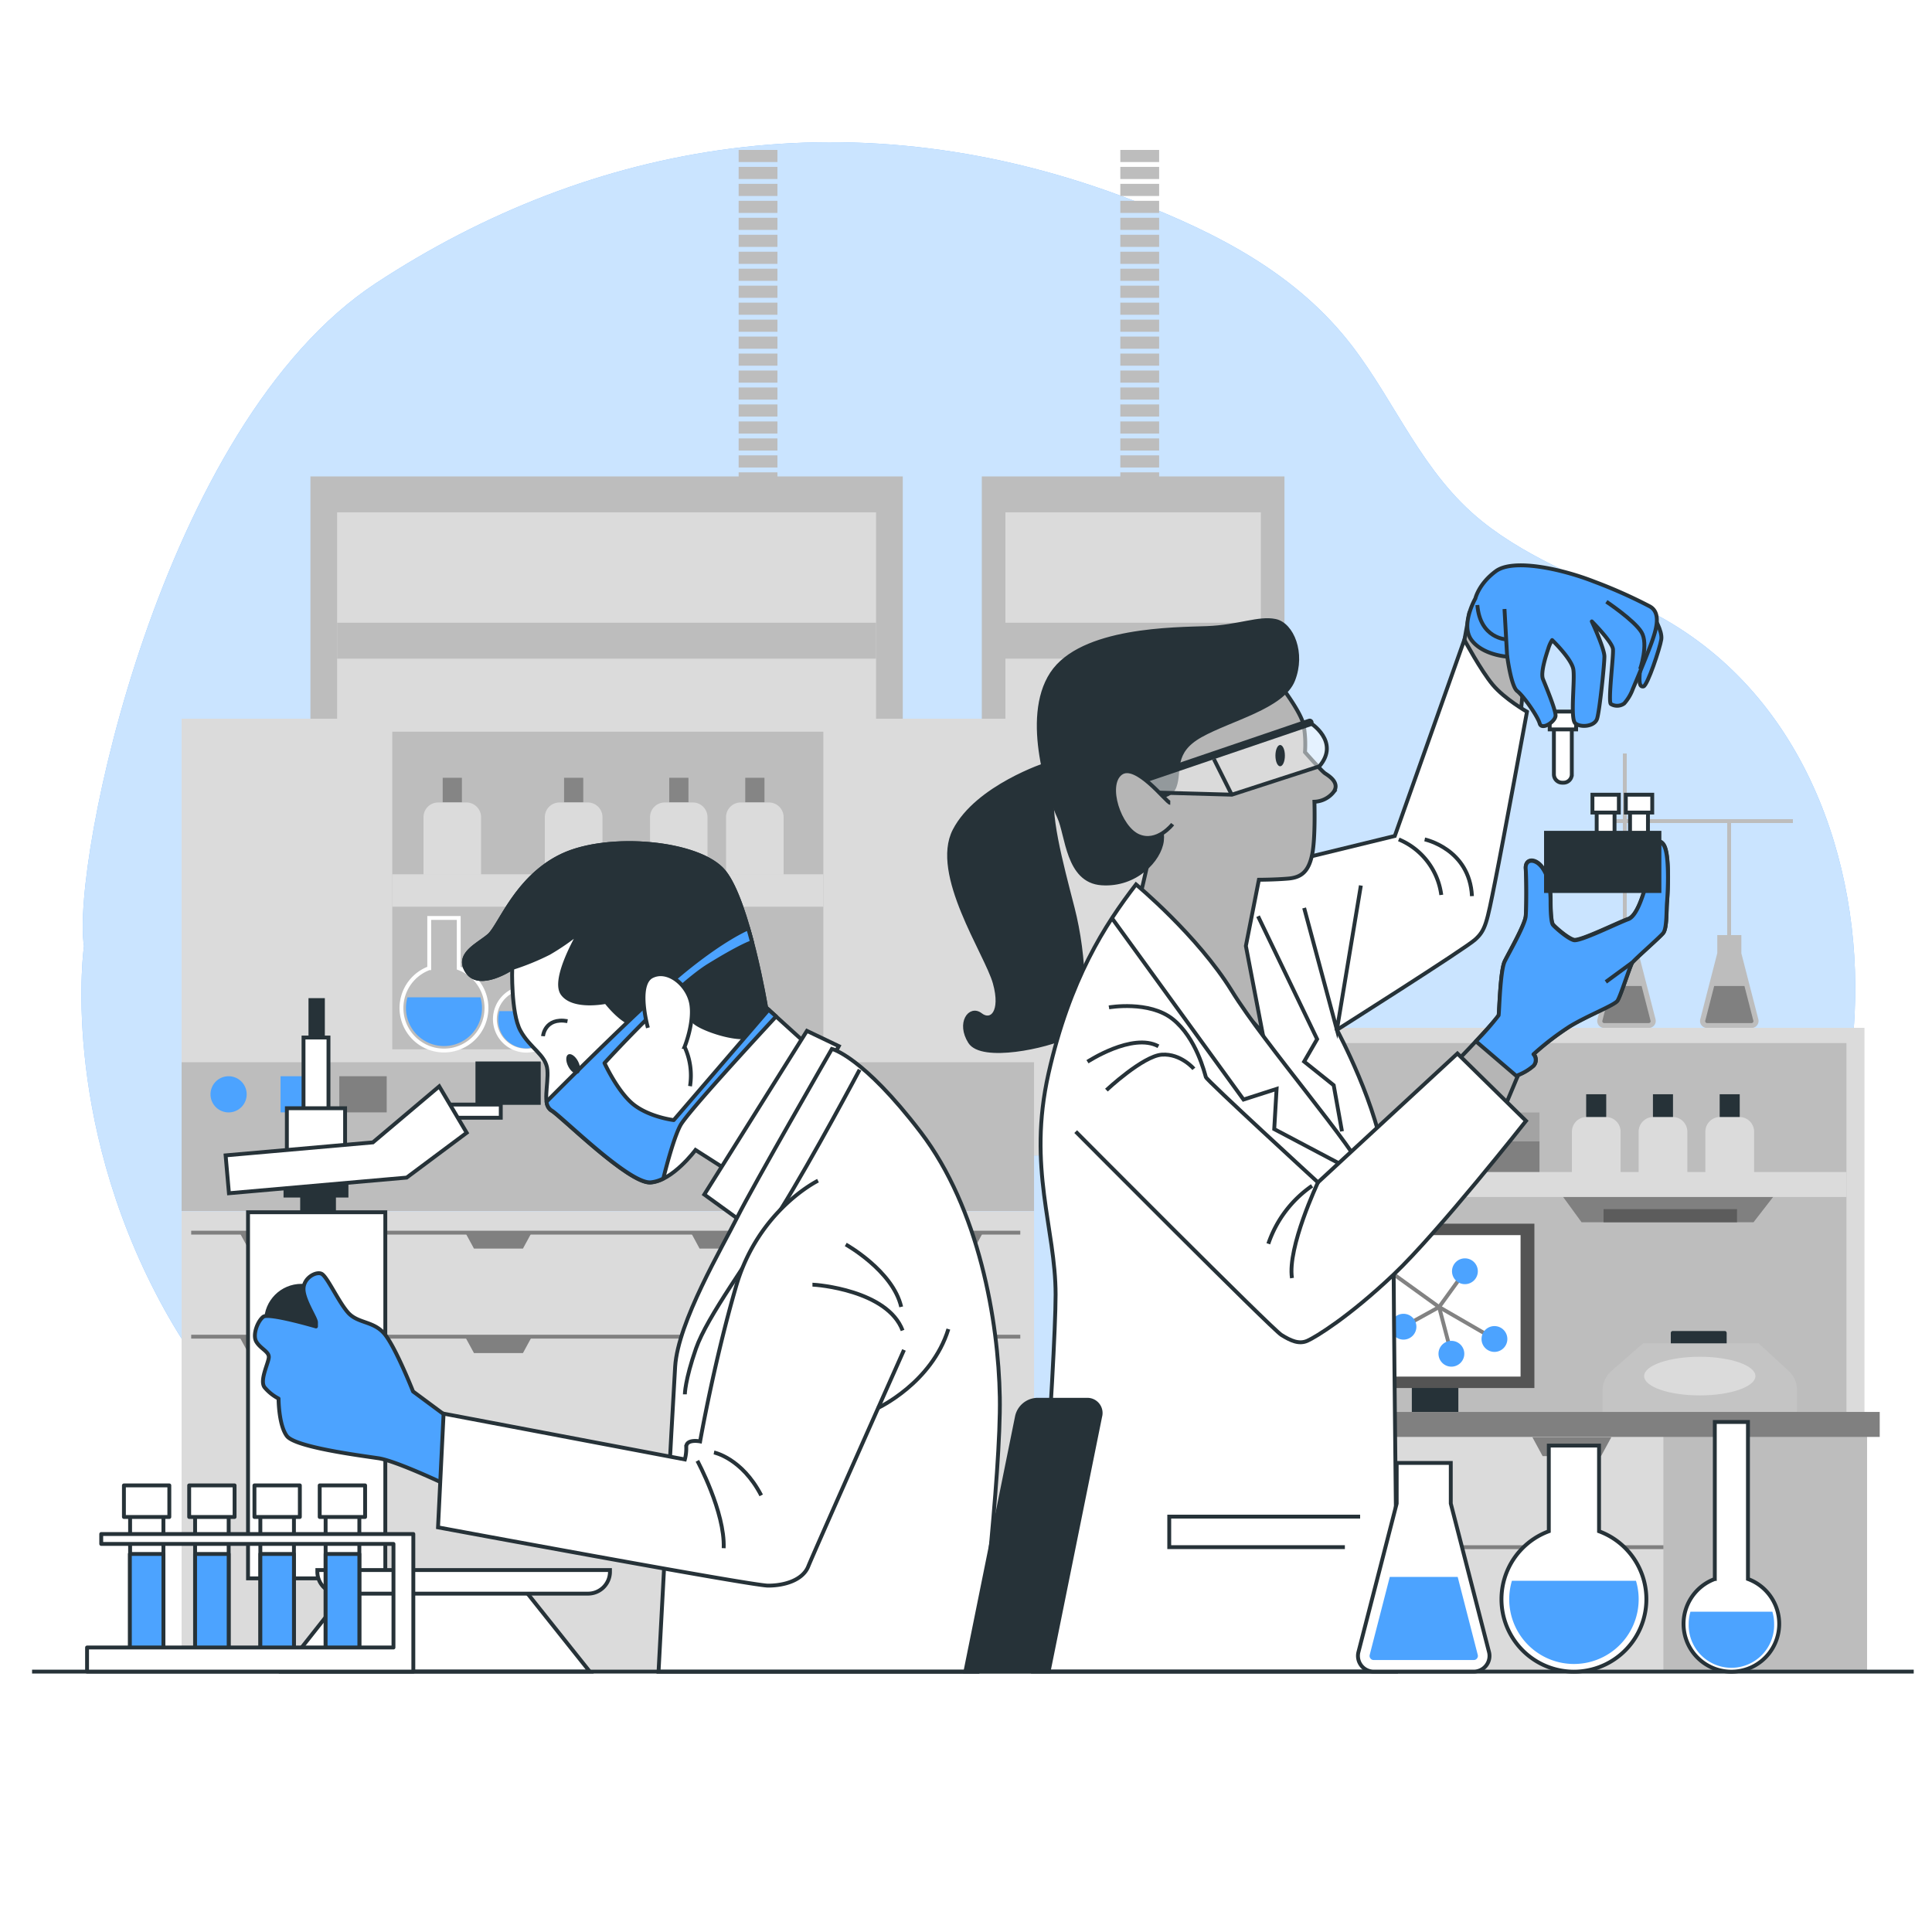 <svg class="animated" id="freepik_stories-laboratory" xmlns="http://www.w3.org/2000/svg" viewBox="0 0 500 500" version="1.1" xmlns:xlink="http://www.w3.org/1999/xlink" xmlns:svgjs="http://svgjs.com/svgjs"><style>svg#freepik_stories-laboratory:not(.animated) .animable {opacity: 0;}svg#freepik_stories-laboratory.animated #freepik--background-simple--inject-353 {animation: 1s 1 forwards cubic-bezier(.36,-0.01,.5,1.38) zoomIn;animation-delay: 0s;}svg#freepik_stories-laboratory.animated #freepik--Equipment--inject-353 {animation: 1s 1 forwards cubic-bezier(.36,-0.01,.5,1.38) zoomOut;animation-delay: 0s;}svg#freepik_stories-laboratory.animated #freepik--Device--inject-353 {animation: 1s 1 forwards cubic-bezier(.36,-0.01,.5,1.38) slideUp;animation-delay: 0s;}svg#freepik_stories-laboratory.animated #freepik--characters-2--inject-353 {animation: 1s 1 forwards cubic-bezier(.36,-0.01,.5,1.38) slideLeft;animation-delay: 0s;}svg#freepik_stories-laboratory.animated #freepik--character-1--inject-353 {animation: 1s 1 forwards cubic-bezier(.36,-0.01,.5,1.38) slideRight;animation-delay: 0s;}svg#freepik_stories-laboratory.animated #freepik--Bottles--inject-353 {animation: 1s 1 forwards cubic-bezier(.36,-0.01,.5,1.38) slideDown;animation-delay: 0s;}            @keyframes zoomIn {                0% {                    opacity: 0;                    transform: scale(0.5);                }                100% {                    opacity: 1;                    transform: scale(1);                }            }                    @keyframes zoomOut {                0% {                    opacity: 0;                    transform: scale(1.5);                }                100% {                    opacity: 1;                    transform: scale(1);                }            }                    @keyframes slideUp {                0% {                    opacity: 0;                    transform: translateY(30px);                }                100% {                    opacity: 1;                    transform: inherit;                }            }                    @keyframes slideLeft {                0% {                    opacity: 0;                    transform: translateX(-30px);                }                100% {                    opacity: 1;                    transform: translateX(0);                }            }                    @keyframes slideRight {                0% {                    opacity: 0;                    transform: translateX(30px);                }                100% {                    opacity: 1;                    transform: translateX(0);                }            }                    @keyframes slideDown {                0% {                    opacity: 0;                    transform: translateY(-30px);                }                100% {                    opacity: 1;                    transform: translateY(0);                }            }        </style><g id="freepik--background-simple--inject-353" class="animable" style="transform-origin: 250.607px 232.606px;"><path d="M21.73,244.86S15.46,288.42,41.51,337c22.7,42.33,63.78,71.85,112.61,84.35,32.22,8.25,65.43,7.86,98.12,5.83,42.06-2.63,88.81-.17,127.63-16C440.31,386.52,477.24,321.93,480,262c1.81-38.73-13.08-83.21-52.69-103.63-14.67-7.55-31-13.17-43.8-23.5-15.39-12.38-22.1-30.36-33.59-45.35-14.2-18.53-34.53-29.08-56.6-37.62-71.72-27.74-140.16-15.29-196,21.36S18.39,223.51,21.73,244.86Z" style="fill: rgb(76, 163, 255); transform-origin: 250.607px 232.606px;" id="elo7c6vjhsd" class="animable"></path><g id="elbx445ogjw2j"><path d="M21.73,244.86S15.46,288.42,41.51,337c22.7,42.33,63.78,71.85,112.61,84.35,32.22,8.25,65.43,7.86,98.12,5.83,42.06-2.63,88.81-.17,127.63-16C440.31,386.52,477.24,321.93,480,262c1.81-38.73-13.08-83.21-52.69-103.63-14.67-7.55-31-13.17-43.8-23.5-15.39-12.38-22.1-30.36-33.59-45.35-14.2-18.53-34.53-29.08-56.6-37.62-71.72-27.74-140.16-15.29-196,21.36S18.39,223.51,21.73,244.86Z" style="fill: rgb(255, 255, 255); opacity: 0.7; transform-origin: 250.607px 232.606px;" class="animable"></path></g></g><g id="freepik--Equipment--inject-353" class="animable" style="transform-origin: 266.735px 235.705px;"><rect x="80.34" y="123.3" width="153.3" height="175.73" style="fill: rgb(189, 189, 189); transform-origin: 156.99px 211.165px;" id="elot779tdzjh" class="animable"></rect><rect x="87.25" y="132.59" width="139.47" height="166.43" style="fill: rgb(219, 219, 219); transform-origin: 156.985px 215.805px;" id="elgoj24i5pl6s" class="animable"></rect><rect x="87.25" y="161.16" width="139.47" height="9.3" style="fill: rgb(189, 189, 189); transform-origin: 156.985px 165.81px;" id="el0nvena7fl8sd" class="animable"></rect><rect x="191.16" y="38.8" width="10.04" height="3.14" style="fill: rgb(189, 189, 189); transform-origin: 196.18px 40.37px;" id="el11hthytcva7l" class="animable"></rect><rect x="191.16" y="43.19" width="10.04" height="3.14" style="fill: rgb(189, 189, 189); transform-origin: 196.18px 44.76px;" id="elvi0s0cgiir" class="animable"></rect><rect x="191.16" y="47.58" width="10.04" height="3.14" style="fill: rgb(189, 189, 189); transform-origin: 196.18px 49.15px;" id="elypw0m1rz6xn" class="animable"></rect><rect x="191.16" y="51.97" width="10.04" height="3.14" style="fill: rgb(189, 189, 189); transform-origin: 196.18px 53.54px;" id="elbyrjbbfm4nr" class="animable"></rect><rect x="191.16" y="56.36" width="10.04" height="3.14" style="fill: rgb(189, 189, 189); transform-origin: 196.18px 57.93px;" id="el9065mlzk4kk" class="animable"></rect><rect x="191.16" y="60.76" width="10.04" height="3.14" style="fill: rgb(189, 189, 189); transform-origin: 196.18px 62.33px;" id="el2gs5dmqg70c" class="animable"></rect><rect x="191.16" y="65.15" width="10.04" height="3.14" style="fill: rgb(189, 189, 189); transform-origin: 196.18px 66.72px;" id="elhvl6sdek23" class="animable"></rect><rect x="191.16" y="69.54" width="10.04" height="3.14" style="fill: rgb(189, 189, 189); transform-origin: 196.18px 71.11px;" id="eliqdzr9bn31" class="animable"></rect><rect x="191.16" y="73.93" width="10.04" height="3.14" style="fill: rgb(189, 189, 189); transform-origin: 196.18px 75.5px;" id="eltfjv0duxz9h" class="animable"></rect><rect x="191.16" y="78.32" width="10.04" height="3.14" style="fill: rgb(189, 189, 189); transform-origin: 196.18px 79.89px;" id="el09fy9q4hapkc" class="animable"></rect><rect x="191.16" y="82.72" width="10.04" height="3.14" style="fill: rgb(189, 189, 189); transform-origin: 196.18px 84.29px;" id="elxzovxhjt1ch" class="animable"></rect><rect x="191.16" y="87.11" width="10.04" height="3.14" style="fill: rgb(189, 189, 189); transform-origin: 196.18px 88.68px;" id="ele3e6zl3uwr" class="animable"></rect><rect x="191.16" y="91.5" width="10.04" height="3.14" style="fill: rgb(189, 189, 189); transform-origin: 196.18px 93.07px;" id="elmemmhacbmy" class="animable"></rect><rect x="191.16" y="95.89" width="10.04" height="3.14" style="fill: rgb(189, 189, 189); transform-origin: 196.18px 97.46px;" id="el4s95yj8txbm" class="animable"></rect><rect x="191.16" y="100.28" width="10.04" height="3.14" style="fill: rgb(189, 189, 189); transform-origin: 196.18px 101.85px;" id="elg98q86a9p7a" class="animable"></rect><rect x="191.16" y="104.67" width="10.04" height="3.14" style="fill: rgb(189, 189, 189); transform-origin: 196.18px 106.24px;" id="elxeqk0tgem4" class="animable"></rect><rect x="191.16" y="109.07" width="10.04" height="3.14" style="fill: rgb(189, 189, 189); transform-origin: 196.18px 110.64px;" id="el1lsf6ta4da2" class="animable"></rect><rect x="191.16" y="113.46" width="10.04" height="3.14" style="fill: rgb(189, 189, 189); transform-origin: 196.18px 115.03px;" id="elwbquokyu2pn" class="animable"></rect><rect x="191.16" y="117.85" width="10.04" height="3.14" style="fill: rgb(189, 189, 189); transform-origin: 196.18px 119.42px;" id="el8akezn2b5sf" class="animable"></rect><rect x="191.16" y="122.24" width="10.04" height="3.14" style="fill: rgb(189, 189, 189); transform-origin: 196.18px 123.81px;" id="eloaeq1e8uid8" class="animable"></rect><rect x="254.09" y="123.3" width="78.33" height="175.73" style="fill: rgb(189, 189, 189); transform-origin: 293.255px 211.165px;" id="el4p08lp5ilgs" class="animable"></rect><rect x="260.2" y="132.59" width="66.11" height="166.43" style="fill: rgb(219, 219, 219); transform-origin: 293.255px 215.805px;" id="elwyorz10sun" class="animable"></rect><rect x="260.2" y="161.16" width="66.11" height="9.3" style="fill: rgb(189, 189, 189); transform-origin: 293.255px 165.81px;" id="elra41sg77lbo" class="animable"></rect><rect x="289.94" y="38.8" width="10.04" height="3.14" style="fill: rgb(189, 189, 189); transform-origin: 294.96px 40.37px;" id="elwpam8k9p74" class="animable"></rect><rect x="289.94" y="43.19" width="10.04" height="3.14" style="fill: rgb(189, 189, 189); transform-origin: 294.96px 44.76px;" id="els501wq86onc" class="animable"></rect><rect x="289.94" y="47.58" width="10.04" height="3.14" style="fill: rgb(189, 189, 189); transform-origin: 294.96px 49.15px;" id="eljn9xkucpihl" class="animable"></rect><rect x="289.94" y="51.97" width="10.04" height="3.14" style="fill: rgb(189, 189, 189); transform-origin: 294.96px 53.54px;" id="elgiczu4xio74" class="animable"></rect><rect x="289.94" y="56.36" width="10.04" height="3.14" style="fill: rgb(189, 189, 189); transform-origin: 294.96px 57.93px;" id="elgbj0bc2viv8" class="animable"></rect><rect x="289.94" y="60.76" width="10.04" height="3.14" style="fill: rgb(189, 189, 189); transform-origin: 294.96px 62.33px;" id="el24nhgf3y60d" class="animable"></rect><rect x="289.94" y="65.15" width="10.04" height="3.14" style="fill: rgb(189, 189, 189); transform-origin: 294.96px 66.72px;" id="elvvm1tfva07" class="animable"></rect><rect x="289.94" y="69.54" width="10.04" height="3.14" style="fill: rgb(189, 189, 189); transform-origin: 294.96px 71.11px;" id="el4iyjrhgh5kh" class="animable"></rect><rect x="289.94" y="73.93" width="10.04" height="3.14" style="fill: rgb(189, 189, 189); transform-origin: 294.96px 75.5px;" id="elqdasb9c70u" class="animable"></rect><rect x="289.94" y="78.32" width="10.04" height="3.14" style="fill: rgb(189, 189, 189); transform-origin: 294.96px 79.89px;" id="elnuvrahvr0d" class="animable"></rect><rect x="289.94" y="82.72" width="10.04" height="3.14" style="fill: rgb(189, 189, 189); transform-origin: 294.96px 84.29px;" id="ele09fkzirf4m" class="animable"></rect><rect x="289.94" y="87.11" width="10.04" height="3.14" style="fill: rgb(189, 189, 189); transform-origin: 294.96px 88.68px;" id="ele9kdtxcrxyu" class="animable"></rect><rect x="289.94" y="91.5" width="10.04" height="3.14" style="fill: rgb(189, 189, 189); transform-origin: 294.96px 93.07px;" id="elxc81zh81bna" class="animable"></rect><rect x="289.94" y="95.89" width="10.04" height="3.14" style="fill: rgb(189, 189, 189); transform-origin: 294.96px 97.46px;" id="eljephitz9bb8" class="animable"></rect><rect x="289.94" y="100.28" width="10.04" height="3.14" style="fill: rgb(189, 189, 189); transform-origin: 294.96px 101.85px;" id="eli9fhrjdsfcr" class="animable"></rect><rect x="289.94" y="104.67" width="10.04" height="3.14" style="fill: rgb(189, 189, 189); transform-origin: 294.96px 106.24px;" id="elrxagf6vypkb" class="animable"></rect><rect x="289.94" y="109.07" width="10.04" height="3.14" style="fill: rgb(189, 189, 189); transform-origin: 294.96px 110.64px;" id="ela48aemjfclw" class="animable"></rect><rect x="289.94" y="113.46" width="10.04" height="3.14" style="fill: rgb(189, 189, 189); transform-origin: 294.96px 115.03px;" id="elngpeczz60ao" class="animable"></rect><rect x="289.94" y="117.85" width="10.04" height="3.14" style="fill: rgb(189, 189, 189); transform-origin: 294.96px 119.42px;" id="elhivg37a9zyi" class="animable"></rect><rect x="289.94" y="122.24" width="10.04" height="3.14" style="fill: rgb(189, 189, 189); transform-origin: 294.96px 123.81px;" id="elic5x1sncnxi" class="animable"></rect><rect x="47" y="274.8" width="220.61" height="38.64" style="fill: rgb(189, 189, 189); transform-origin: 157.305px 294.12px;" id="eluo4wry5cith" class="animable"></rect><path d="M63.84,283.21a4.68,4.68,0,1,1-4.67-4.68A4.67,4.67,0,0,1,63.84,283.21Z" style="fill: rgb(76, 163, 255); transform-origin: 59.16px 283.21px;" id="eluoklhi748v" class="animable"></path><rect x="72.61" y="278.53" width="12.27" height="9.35" style="fill: rgb(76, 163, 255); transform-origin: 78.745px 283.205px;" id="elamej120rk8a" class="animable"></rect><rect x="87.81" y="278.53" width="12.27" height="9.35" style="fill: gray; transform-origin: 93.945px 283.205px;" id="elyztglepg70o" class="animable"></rect><rect x="47" y="186" width="220.61" height="88.91" style="fill: rgb(219, 219, 219); transform-origin: 157.305px 230.455px;" id="elt50uhg41v" class="animable"></rect><rect x="47" y="313.5" width="220.61" height="119.11" style="fill: rgb(219, 219, 219); transform-origin: 157.305px 373.055px;" id="elt6r33wu2r9h" class="animable"></rect><rect x="101.52" y="189.36" width="111.56" height="82.2" style="fill: rgb(189, 189, 189); transform-origin: 157.3px 230.46px;" id="elmlxev7ypdqr" class="animable"></rect><path d="M105.46,258.1a9.84,9.84,0,1,0,18.88,0Z" style="fill: rgb(76, 163, 255); transform-origin: 114.9px 264.409px;" id="elbv3qk0i8qgi" class="animable"></path><path d="M118.72,250.56v-13h-7.64v13a11,11,0,1,0,7.64,0Z" style="fill: none; stroke: rgb(255, 255, 255); stroke-miterlimit: 10; transform-origin: 114.9px 254.718px;" id="eluxuul63prl" class="animable"></path><path d="M150,258.1a9.84,9.84,0,1,0,18.88,0Z" style="fill: rgb(76, 163, 255); transform-origin: 159.44px 264.409px;" id="elmt7b0beoftg" class="animable"></path><path d="M163.29,250.56v-13h-7.64v13a11,11,0,1,0,7.64,0Z" style="fill: none; stroke: rgb(255, 255, 255); stroke-miterlimit: 10; transform-origin: 159.47px 254.718px;" id="elz6sqtgpgh9b" class="animable"></path><path d="M129.25,261.68a7,7,0,0,0-.31,2.06,7.3,7.3,0,1,0,14.59,0,7.38,7.38,0,0,0-.3-2.06Z" style="fill: rgb(76, 163, 255); transform-origin: 136.235px 266.495px;" id="el5ievq4po1rw" class="animable"></path><path d="M139.07,256.1v-9.66h-5.66v9.66a8.16,8.16,0,1,0,5.66,0Z" style="fill: none; stroke: rgb(255, 255, 255); stroke-miterlimit: 10; transform-origin: 136.24px 259.177px;" id="elfhe5wbfmk7" class="animable"></path><rect x="114.57" y="201.29" width="4.97" height="6.37" style="fill: rgb(133, 133, 133); transform-origin: 117.055px 204.475px;" id="elpvtkghso4qo" class="animable"></rect><path d="M113.4,207.68h7.3a3.8,3.8,0,0,1,3.8,3.8v14.89a0,0,0,0,1,0,0H109.6a0,0,0,0,1,0,0V211.48A3.8,3.8,0,0,1,113.4,207.68Z" style="fill: rgb(219, 219, 219); transform-origin: 117.05px 217.025px;" id="elekzhiwxtppk" class="animable"></path><rect x="145.98" y="201.29" width="4.97" height="6.37" style="fill: rgb(133, 133, 133); transform-origin: 148.465px 204.475px;" id="elmhpatdaohan" class="animable"></rect><path d="M144.82,207.68h7.3a3.8,3.8,0,0,1,3.8,3.8v14.89a0,0,0,0,1,0,0H141a0,0,0,0,1,0,0V211.48A3.8,3.8,0,0,1,144.82,207.68Z" style="fill: rgb(219, 219, 219); transform-origin: 148.46px 217.025px;" id="elqfcrvicggxn" class="animable"></path><rect x="173.2" y="201.29" width="4.97" height="6.37" style="fill: rgb(133, 133, 133); transform-origin: 175.685px 204.475px;" id="elrp1ol53s0vl" class="animable"></rect><path d="M172,207.68h7.3a3.8,3.8,0,0,1,3.8,3.8v14.89a0,0,0,0,1,0,0H168.23a0,0,0,0,1,0,0V211.48A3.8,3.8,0,0,1,172,207.68Z" style="fill: rgb(219, 219, 219); transform-origin: 175.665px 217.025px;" id="elmrf455qh8vl" class="animable"></path><rect x="192.87" y="201.29" width="4.97" height="6.37" style="fill: rgb(133, 133, 133); transform-origin: 195.355px 204.475px;" id="el9tg9ocplvrd" class="animable"></rect><path d="M191.7,207.68H199a3.8,3.8,0,0,1,3.8,3.8v14.89a0,0,0,0,1,0,0H187.9a0,0,0,0,1,0,0V211.48A3.8,3.8,0,0,1,191.7,207.68Z" style="fill: rgb(219, 219, 219); transform-origin: 195.35px 217.025px;" id="elmkpita17mp" class="animable"></path><rect x="101.52" y="226.26" width="111.56" height="8.39" style="fill: rgb(219, 219, 219); transform-origin: 157.3px 230.455px;" id="elhk0ijwzunzs" class="animable"></rect><polygon points="62.02 319.01 64.26 323.13 76.94 323.13 79.18 319.01 62.02 319.01" style="fill: gray; transform-origin: 70.6px 321.07px;" id="elg9h5qty6uqt" class="animable"></polygon><polygon points="120.42 319.01 122.66 323.13 135.34 323.13 137.58 319.01 120.42 319.01" style="fill: gray; transform-origin: 129px 321.07px;" id="el2uttq8a6n6d" class="animable"></polygon><polygon points="178.82 319.01 181.05 323.13 193.74 323.13 195.98 319.01 178.82 319.01" style="fill: gray; transform-origin: 187.4px 321.07px;" id="ell2edk9psaw" class="animable"></polygon><polygon points="237.22 319.01 239.45 323.13 252.14 323.13 254.38 319.01 237.22 319.01" style="fill: gray; transform-origin: 245.8px 321.07px;" id="el8ug7my4111b" class="animable"></polygon><polygon points="62.02 346.05 64.26 350.17 76.94 350.17 79.18 346.05 62.02 346.05" style="fill: gray; transform-origin: 70.6px 348.11px;" id="elcwngs6qih" class="animable"></polygon><polygon points="120.42 346.05 122.66 350.17 135.34 350.17 137.58 346.05 120.42 346.05" style="fill: gray; transform-origin: 129px 348.11px;" id="elk2jnjss29z" class="animable"></polygon><polygon points="178.82 346.05 181.05 350.17 193.74 350.17 195.98 346.05 178.82 346.05" style="fill: gray; transform-origin: 187.4px 348.11px;" id="elq3xb77xa0n" class="animable"></polygon><polygon points="237.22 346.05 239.45 350.17 252.14 350.17 254.38 346.05 237.22 346.05" style="fill: gray; transform-origin: 245.8px 348.11px;" id="elc2q8qds0idb" class="animable"></polygon><line x1="49.48" y1="319.01" x2="264.05" y2="319.01" style="fill: none; stroke: gray; stroke-miterlimit: 10; transform-origin: 156.765px 319.01px;" id="elsq8n7bji5ms" class="animable"></line><line x1="49.48" y1="345.93" x2="264.05" y2="345.93" style="fill: none; stroke: gray; stroke-miterlimit: 10; transform-origin: 156.765px 345.93px;" id="ell6jhu9am5w" class="animable"></line><path d="M428.46,263.81l-4.41-17.1V242h-6.23v4.67l-4.4,17.1a1.8,1.8,0,0,0,1.75,2.26H426.7A1.81,1.81,0,0,0,428.46,263.81Z" style="fill: rgb(189, 189, 189); transform-origin: 420.934px 254.015px;" id="el35o3m3e8vus" class="animable"></path><path d="M424.85,255.17H417l-2.31,9a.44.44,0,0,0,.09.41.45.45,0,0,0,.37.19H426.7a.49.49,0,0,0,.38-.19.47.47,0,0,0,.08-.41Z" style="fill: gray; transform-origin: 420.925px 259.97px;" id="elh0alegr85za" class="animable"></path><path d="M455.06,263.81l-4.4-17.1V242h-6.23v4.67l-4.4,17.1a1.8,1.8,0,0,0,1.75,2.26h11.53A1.8,1.8,0,0,0,455.06,263.81Z" style="fill: rgb(189, 189, 189); transform-origin: 447.54px 254.015px;" id="el91sg1x4wnvo" class="animable"></path><path d="M451.46,255.17h-7.83l-2.31,9a.44.44,0,0,0,.09.41.45.45,0,0,0,.37.19h11.53a.49.49,0,0,0,.38-.19.47.47,0,0,0,.08-.41Z" style="fill: gray; transform-origin: 447.545px 259.97px;" id="el4t7p0fvh8un" class="animable"></path><line x1="420.5" y1="246" x2="420.5" y2="195" style="fill: none; stroke: rgb(189, 189, 189); stroke-miterlimit: 10; transform-origin: 420.5px 220.5px;" id="el5wxhi3ep886" class="animable"></line><rect x="313.71" y="266" width="168.81" height="99.42" style="fill: rgb(219, 219, 219); transform-origin: 398.115px 315.71px;" id="elv18uvjp8npo" class="animable"></rect><rect x="318.38" y="269.95" width="159.48" height="95.47" style="fill: rgb(189, 189, 189); transform-origin: 398.12px 317.685px;" id="el16bso588ltj" class="animable"></rect><polygon points="403.56 308.43 409.31 316.32 453.81 316.32 459.92 308.43 403.56 308.43" style="fill: gray; transform-origin: 431.74px 312.375px;" id="el7dsda9o5y" class="animable"></polygon><rect x="415" y="312.93" width="34.54" height="3.39" style="fill: rgb(92, 92, 92); transform-origin: 432.27px 314.625px;" id="eljr8ernsyvie" class="animable"></rect><rect x="370.07" y="295.31" width="28.35" height="8.59" style="fill: gray; transform-origin: 384.245px 299.605px;" id="ele5rfqtbcwku" class="animable"></rect><rect x="411" y="283.69" width="4.19" height="10.26" style="fill: rgb(38, 50, 56); stroke: rgb(38, 50, 56); stroke-miterlimit: 10; transform-origin: 413.095px 288.82px;" id="elppx2e72ffpo" class="animable"></rect><path d="M410.61,289.08h5a3.8,3.8,0,0,1,3.8,3.8v12a0,0,0,0,1,0,0H406.81a0,0,0,0,1,0,0v-12A3.8,3.8,0,0,1,410.61,289.08Z" style="fill: rgb(219, 219, 219); transform-origin: 413.11px 296.98px;" id="elj5nby5qkl" class="animable"></path><rect x="428.28" y="283.69" width="4.19" height="10.26" style="fill: rgb(38, 50, 56); stroke: rgb(38, 50, 56); stroke-miterlimit: 10; transform-origin: 430.375px 288.82px;" id="elwoyzs4dkeb" class="animable"></rect><path d="M427.88,289.08h5a3.8,3.8,0,0,1,3.8,3.8v12a0,0,0,0,1,0,0H424.08a0,0,0,0,1,0,0v-12A3.8,3.8,0,0,1,427.88,289.08Z" style="fill: rgb(219, 219, 219); transform-origin: 430.38px 296.98px;" id="el0kxvosi80xh" class="animable"></path><rect x="445.55" y="283.69" width="4.19" height="10.26" style="fill: rgb(38, 50, 56); stroke: rgb(38, 50, 56); stroke-miterlimit: 10; transform-origin: 447.645px 288.82px;" id="el023vnyigr9xx" class="animable"></rect><path d="M445.16,289.08h5a3.8,3.8,0,0,1,3.8,3.8v12a0,0,0,0,1,0,0H441.35a0,0,0,0,1,0,0v-12A3.8,3.8,0,0,1,445.16,289.08Z" style="fill: rgb(219, 219, 219); transform-origin: 447.655px 296.98px;" id="elzwaszkdqp4" class="animable"></path><rect x="370.07" y="287.92" width="28.35" height="7.39" style="fill: rgb(163, 163, 163); transform-origin: 384.245px 291.615px;" id="elqwpdu11se3e" class="animable"></rect><rect x="318.38" y="303.32" width="159.48" height="6.46" style="fill: rgb(219, 219, 219); transform-origin: 398.12px 306.55px;" id="elvhf4vlnr16" class="animable"></rect><rect x="365.88" y="333.11" width="11.04" height="33.65" style="fill: rgb(38, 50, 56); stroke: rgb(38, 50, 56); stroke-linecap: round; stroke-linejoin: round; transform-origin: 371.4px 349.935px;" id="eljy6xdyi7" class="animable"></rect><rect x="345.69" y="316.69" width="51.41" height="42.53" style="fill: rgb(84, 84, 84); transform-origin: 371.395px 337.955px;" id="el0up7xwehef4l" class="animable"></rect><rect x="349.27" y="319.65" width="44.25" height="36.61" style="fill: rgb(255, 255, 255); transform-origin: 371.395px 337.955px;" id="elmw2asfdb04l" class="animable"></rect><polyline points="358.76 328.4 372.44 338.26 363.22 343.35" style="fill: none; stroke: rgb(130, 130, 130); stroke-miterlimit: 10; transform-origin: 365.6px 335.875px;" id="elwu4rf02k8" class="animable"></polyline><polyline points="379.12 329.04 372.44 338.26 375.62 350.35" style="fill: none; stroke: rgb(130, 130, 130); stroke-miterlimit: 10; transform-origin: 375.78px 339.695px;" id="eljsf9xdjh24b" class="animable"></polyline><line x1="372.44" y1="338.26" x2="386.76" y2="346.54" style="fill: none; stroke: rgb(130, 130, 130); stroke-miterlimit: 10; transform-origin: 379.6px 342.4px;" id="elckbntl76vc4" class="animable"></line><path d="M360,327.6a3.34,3.34,0,1,1-3.34-3.34A3.34,3.34,0,0,1,360,327.6Z" style="fill: rgb(76, 163, 255); transform-origin: 356.66px 327.6px;" id="eluqlz6c519h" class="animable"></path><path d="M366.56,343.35a3.34,3.34,0,1,1-3.34-3.34A3.34,3.34,0,0,1,366.56,343.35Z" style="fill: rgb(76, 163, 255); transform-origin: 363.22px 343.35px;" id="eld29pdpghcn6" class="animable"></path><path d="M382.46,329a3.34,3.34,0,1,1-3.34-3.34A3.34,3.34,0,0,1,382.46,329Z" style="fill: rgb(76, 163, 255); transform-origin: 379.12px 329px;" id="el60kaw4tzdmy" class="animable"></path><path d="M390.1,346.54a3.34,3.34,0,1,1-3.34-3.35A3.34,3.34,0,0,1,390.1,346.54Z" style="fill: rgb(76, 163, 255); transform-origin: 386.76px 346.53px;" id="el3qttd7mx87m" class="animable"></path><circle cx="375.62" cy="350.35" r="3.34" style="fill: rgb(76, 163, 255); transform-origin: 375.62px 350.35px;" id="eljgzbl7wwu0f" class="animable"></circle><rect x="432.9" y="344.96" width="13.46" height="2.96" style="fill: rgb(38, 50, 56); stroke: rgb(38, 50, 56); stroke-linecap: round; stroke-linejoin: round; transform-origin: 439.63px 346.44px;" id="elclxnhiv8olo" class="animable"></rect><path d="M414.74,366.49v-6.63a6.75,6.75,0,0,1,2.3-5.07l8.19-7.14h29.88l7.79,7.15a6.75,6.75,0,0,1,2.17,4.95v7.82Z" style="fill: rgb(196, 196, 196); transform-origin: 439.905px 357.61px;" id="elpdwurtji2eg" class="animable"></path><path d="M454.3,356.13c0,2.75-6.44,5-14.4,5s-14.4-2.23-14.4-5,6.45-5,14.4-5S454.3,353.38,454.3,356.13Z" style="fill: rgb(219, 219, 219); transform-origin: 439.9px 356.13px;" id="eleutk2ed73be" class="animable"></path><rect x="313.71" y="365.41" width="169.48" height="67.19" style="fill: rgb(219, 219, 219); transform-origin: 398.45px 399.005px;" id="el1wdsbj4tnqb" class="animable"></rect><line x1="313.66" y1="400.41" x2="482.43" y2="400.41" style="fill: none; stroke: gray; stroke-miterlimit: 10; transform-origin: 398.045px 400.41px;" id="elphg683kvh6" class="animable"></line><rect x="430.48" y="365.41" width="52.71" height="67.19" style="fill: rgb(189, 189, 189); transform-origin: 456.835px 399.005px;" id="eljli0hnnjjs" class="animable"></rect><rect x="310.43" y="365.41" width="176.04" height="6.46" style="fill: gray; transform-origin: 398.45px 368.64px;" id="elv60fus6nakf" class="animable"></rect><polygon points="396.57 371.93 399.23 376.84 414.35 376.84 417.02 371.93 396.57 371.93" style="fill: gray; transform-origin: 406.795px 374.385px;" id="el8g33dhgaoj" class="animable"></polygon><polygon points="396.57 400.2 399.23 405.11 414.35 405.11 417.02 400.2 396.57 400.2" style="fill: gray; transform-origin: 406.795px 402.655px;" id="elwm225ofaq1" class="animable"></polygon><polygon points="339.77 371.93 342.43 376.84 357.56 376.84 360.23 371.93 339.77 371.93" style="fill: gray; transform-origin: 350px 374.385px;" id="elxe5nvbn8w2r" class="animable"></polygon><polygon points="339.77 400.2 342.43 405.11 357.56 405.11 360.23 400.2 339.77 400.2" style="fill: gray; transform-origin: 350px 402.655px;" id="elbt99hg2hkwk" class="animable"></polygon><line x1="417.15" y1="212.5" x2="464" y2="212.5" style="fill: none; stroke: rgb(189, 189, 189); stroke-miterlimit: 10; transform-origin: 440.575px 212.5px;" id="elsos3xq3z2v" class="animable"></line><line x1="413" y1="212.5" x2="417.15" y2="212.5" style="fill: none; stroke: rgb(189, 189, 189); stroke-miterlimit: 10; stroke-width: 3px; transform-origin: 415.075px 212.5px;" id="elcj6huqyqjbk" class="animable"></line><line x1="447.5" y1="213" x2="447.5" y2="244.5" style="fill: none; stroke: rgb(189, 189, 189); stroke-miterlimit: 10; transform-origin: 447.5px 228.75px;" id="el2hl1uoiacl5" class="animable"></line></g><g id="freepik--Device--inject-353" class="animable" style="transform-origin: 108.125px 345.715px;"><rect x="78.19" y="307.27" width="8.25" height="9.33" style="fill: rgb(38, 50, 56); stroke: rgb(38, 50, 56); stroke-miterlimit: 10; transform-origin: 82.315px 311.935px;" id="elaiws2dtrigl" class="animable"></rect><rect x="73.88" y="303.68" width="15.79" height="5.74" style="fill: rgb(38, 50, 56); stroke: rgb(38, 50, 56); stroke-miterlimit: 10; transform-origin: 81.775px 306.55px;" id="el7bo2p665yo6" class="animable"></rect><rect x="64.19" y="313.73" width="35.53" height="94.75" style="fill: rgb(255, 255, 255); stroke: rgb(38, 50, 56); stroke-miterlimit: 10; transform-origin: 81.955px 361.105px;" id="el118oqc8ivooh" class="animable"></rect><circle cx="78.01" cy="341.91" r="9.15" style="fill: rgb(38, 50, 56); stroke: rgb(38, 50, 56); stroke-miterlimit: 10; transform-origin: 78.01px 341.91px;" id="eldujizw7k0wc" class="animable"></circle><polygon points="152.63 432.61 136.33 412.15 89.31 412.15 73.14 432.61 152.63 432.61" style="fill: rgb(255, 255, 255); stroke: rgb(38, 50, 56); stroke-miterlimit: 10; transform-origin: 112.885px 422.38px;" id="elzteuw4zndn" class="animable"></polygon><path d="M82.13,406.33h75.73a0,0,0,0,1,0,0v.43a5.67,5.67,0,0,1-5.67,5.67H87.8a5.67,5.67,0,0,1-5.67-5.67v-.43A0,0,0,0,1,82.13,406.33Z" style="fill: rgb(255, 255, 255); stroke: rgb(38, 50, 56); stroke-miterlimit: 10; transform-origin: 119.995px 409.38px;" id="elm9oj1iz767p" class="animable"></path><g id="eler64tzpxiot"><rect x="112.57" y="285.86" width="17.03" height="3.41" style="fill: rgb(255, 255, 255); stroke: rgb(38, 50, 56); stroke-miterlimit: 10; transform-origin: 121.085px 287.565px; transform: rotate(-33.09deg);" class="animable"></rect></g><g id="elbm69zhcwm4l"><rect x="123.55" y="275.21" width="15.89" height="10.22" style="fill: rgb(38, 50, 56); stroke: rgb(38, 50, 56); stroke-miterlimit: 10; transform-origin: 131.495px 280.32px; transform: rotate(-33.09deg);" class="animable"></rect></g><rect x="80.34" y="258.82" width="3.23" height="10.41" style="fill: rgb(38, 50, 56); stroke: rgb(38, 50, 56); stroke-miterlimit: 10; transform-origin: 81.955px 264.025px;" id="elhl5wdaq2pct" class="animable"></rect><rect x="78.55" y="268.51" width="6.46" height="20.46" style="fill: rgb(255, 255, 255); stroke: rgb(38, 50, 56); stroke-miterlimit: 10; transform-origin: 81.78px 278.74px;" id="elmgptv2eywxg" class="animable"></rect><rect x="74.24" y="286.81" width="15.07" height="11.84" style="fill: rgb(255, 255, 255); stroke: rgb(38, 50, 56); stroke-miterlimit: 10; transform-origin: 81.775px 292.73px;" id="elz1795ln29g" class="animable"></rect><polygon points="113.67 281.15 96.5 295.65 58.39 299.01 59.25 308.81 105.24 304.76 120.78 293.16 113.67 281.15" style="fill: rgb(255, 255, 255); stroke: rgb(38, 50, 56); stroke-miterlimit: 10; transform-origin: 89.585px 294.98px;" id="elb8kp0e6jtih" class="animable"></polygon></g><g id="freepik--characters-2--inject-353" class="animable" style="transform-origin: 338.665px 289.459px;"><path d="M395.18,167.54l-1.71,18s-9.93-.69-12.84-6.51S379,165.58,379,165.58l1.27-7a11.05,11.05,0,0,1,10.44.52A8.62,8.62,0,0,1,395.18,167.54Z" style="fill: rgb(181, 181, 181); stroke: rgb(38, 50, 56); stroke-miterlimit: 10; transform-origin: 386.971px 171.527px;" id="el8oxkqbohq5b" class="animable"></path><path d="M324.57,225.22l36.4-8.87,18-50.77s4.28,7.95,7.34,11.62,8.87,7,8.87,7-6.12,33.34-8.26,44-2.44,12.54-5.2,15S346,266.52,346,266.52s11,20.49,12.24,34.87,2.14,31.2,2.14,31.2-26.92-42.83-36.7-55.37-13.77-31.5-11.63-41.29S324.57,225.22,324.57,225.22Z" style="fill: rgb(255, 255, 255); stroke: rgb(38, 50, 56); stroke-miterlimit: 10; transform-origin: 353.334px 249.085px;" id="el66h5gxhapoe" class="animable"></path><polyline points="337.51 234.98 345.99 266.52 352.19 229.17" style="fill: none; stroke: rgb(38, 50, 56); stroke-miterlimit: 10; transform-origin: 344.85px 247.845px;" id="eldbbehjvkbs5" class="animable"></polyline><path d="M362,217.24a18.12,18.12,0,0,1,11,14.37" style="fill: none; stroke: rgb(38, 50, 56); stroke-miterlimit: 10; transform-origin: 367.5px 224.425px;" id="elkf4vy3nojk8" class="animable"></path><path d="M368.71,217.24s11.62,2.44,12.23,14.68" style="fill: none; stroke: rgb(38, 50, 56); stroke-miterlimit: 10; transform-origin: 374.825px 224.58px;" id="ela0crnb3mi4r" class="animable"></path><polyline points="325.58 237.12 340.87 268.93 337.51 274.74 345.16 280.86 347.3 292.79" style="fill: none; stroke: rgb(38, 50, 56); stroke-miterlimit: 10; transform-origin: 336.44px 264.955px;" id="elu4b8kisfi5" class="animable"></polyline><path d="M270.9,197.78s-18,5.82-23.86,17.13,8.26,31.82,10.4,39.46-.92,10.4-3.67,8.26-5.81,2.14-2.75,7,19.88,1.22,25.38-1.53,4.29-21.11,1.23-33-6.73-25.39-4.9-31.2S270.9,197.78,270.9,197.78Z" style="fill: rgb(38, 50, 56); stroke: rgb(38, 50, 56); stroke-miterlimit: 10; transform-origin: 262.926px 234.896px;" id="elpdxxrjw7zrq" class="animable"></path><path d="M327.94,172.92s8.87,10.7,9.48,15a28.39,28.39,0,0,1,.31,6.73s4.28,4.89,5.2,5.5,4,2.45,2.14,4.9a6.63,6.63,0,0,1-4.9,2.44s.31,9.49-.61,13.77-2.75,5.81-6.12,6.11-7.64.31-7.64.31l-3.37,17.13,4.28,22.33L294.9,232.56S298,220,298,217.58s-4.59-7-.61-19.89S327.94,172.92,327.94,172.92Z" style="fill: rgb(181, 181, 181); stroke: rgb(38, 50, 56); stroke-miterlimit: 10; transform-origin: 320.278px 220.03px;" id="elyho03j9fuul" class="animable"></path><path d="M297,205.65s5.51,1.83,7-2.14-.92-8.87,6.73-13.16S331.91,183,334.67,176s-.31-14.38-4.59-15.3-9.48,1.53-17.74,1.84-32.47.18-40.12,11.8-.26,32.55,1.88,37.14,2.14,16.52,11,17.13,15-6.12,15.6-11S297,205.65,297,205.65Z" style="fill: rgb(38, 50, 56); stroke: rgb(38, 50, 56); stroke-miterlimit: 10; transform-origin: 302.276px 194.572px;" id="el4qxe4hn0ffr" class="animable"></path><g id="el3uqvz0nagyg"><g style="opacity: 0.5; transform-origin: 319.144px 196.325px;" class="animable"><path d="M294.9,202,339,187s7.95,4.89,2.45,11.32l-22.64,7.34L295.21,205Z" style="fill: rgb(255, 255, 255); transform-origin: 319.144px 196.33px;" id="el6ue45zbua17" class="animable"></path><line x1="294.9" y1="201.98" x2="338.95" y2="186.99" style="fill: rgb(255, 255, 255); transform-origin: 316.925px 194.485px;" id="elaw1e4u2e1oj" class="animable"></line><line x1="314.17" y1="196.47" x2="318.76" y2="205.65" style="fill: rgb(255, 255, 255); transform-origin: 316.465px 201.06px;" id="elxhgkdcjzxhr" class="animable"></line></g></g><path d="M294.9,202,339,187s7.95,4.89,2.45,11.32l-22.64,7.34L295.21,205Z" style="fill: none; stroke: rgb(38, 50, 56); stroke-miterlimit: 10; transform-origin: 319.144px 196.33px;" id="elt6s01bq1vvq" class="animable"></path><line x1="294.9" y1="201.98" x2="338.95" y2="186.99" style="fill: none; stroke: rgb(38, 50, 56); stroke-linecap: round; stroke-miterlimit: 10; stroke-width: 2px; transform-origin: 316.925px 194.485px;" id="elwe7rna9vz8" class="animable"></line><line x1="314.17" y1="196.47" x2="318.76" y2="205.65" style="fill: none; stroke: rgb(38, 50, 56); stroke-miterlimit: 10; transform-origin: 316.465px 201.06px;" id="elhd17ozjj7u6" class="animable"></line><path d="M302.86,207.79c-.92,0-8.87-10.71-12.85-7.65s-.31,14.07,4.59,16.21,8.87-3.06,8.87-3.06" style="fill: rgb(181, 181, 181); stroke: rgb(38, 50, 56); stroke-miterlimit: 10; transform-origin: 295.895px 208.228px;" id="elxebmr9ugpj" class="animable"></path><path d="M332.53,195.55c0,1.52-.55,2.76-1.23,2.76s-1.22-1.24-1.22-2.76.55-2.75,1.22-2.75S332.53,194,332.53,195.55Z" style="fill: rgb(38, 50, 56); transform-origin: 331.305px 195.555px;" id="el0aohq6rwvtbe" class="animable"></path><path d="M294,228.89s15.9,13.16,24.77,27.53,31.51,40.07,35.18,48.64,6.73,17.43,6.73,24.77.61,63,.61,64.24v38.54H267.37s5.82-80.45,5.82-97.58-7.35-32.73-1.84-57.2S286,239.29,294,228.89Z" style="fill: rgb(255, 255, 255); stroke: rgb(38, 50, 56); stroke-miterlimit: 10; transform-origin: 314.33px 330.75px;" id="el8ry9i1agaee" class="animable"></path><polyline points="287.87 237.76 321.82 284.56 330.38 281.81 329.77 292.21 351.19 303.53" style="fill: none; stroke: rgb(38, 50, 56); stroke-miterlimit: 10; transform-origin: 319.53px 270.645px;" id="elxccxgeewlj" class="animable"></polyline><polyline points="352 392.5 302.6 392.5 302.6 400.4 348.05 400.4" style="fill: none; stroke: rgb(38, 50, 56); stroke-miterlimit: 10; transform-origin: 327.3px 396.45px;" id="elipdsdca5u8" class="animable"></polyline><path d="M402.16,187h4.62a0,0,0,0,1,0,0v13.41a2.15,2.15,0,0,1-2.15,2.15h-.33a2.15,2.15,0,0,1-2.15-2.15V187A0,0,0,0,1,402.16,187Z" style="fill: rgb(255, 255, 255); stroke: rgb(38, 50, 56); stroke-miterlimit: 10; transform-origin: 404.465px 194.78px;" id="elh0mwircj3l5" class="animable"></path><rect x="401.06" y="184.15" width="6.84" height="4.62" style="fill: rgb(255, 255, 255); stroke: rgb(38, 50, 56); stroke-miterlimit: 10; transform-origin: 404.48px 186.46px;" id="elkwf6puoqaw8" class="animable"></rect><path d="M427.89,159.49s2.4,3.77,2.05,6-3.59,12-4.62,12.16-1.2-1-.86-4.45.86-5.65.86-6.68S426,157.44,427.89,159.49Z" style="fill: rgb(76, 163, 255); stroke: rgb(38, 50, 56); stroke-linecap: round; stroke-linejoin: round; transform-origin: 427.138px 168.411px;" id="elf3xuzycntrn" class="animable"></path><path d="M381.83,154.87s-3.94,6.85-1,10.78,9.25,4.29,9.25,4.29,1,7.7,2.57,8.9,5.3,6.51,5.82,8.39,4.11-.51,4.11-2.06-2.57-7.7-3.26-9.41.86-6.34,1.37-7.88a8.81,8.81,0,0,1,1-2.23s5,4.8,5.48,7.54-.86,12.84.51,14,5,.86,5.65-1.2,1.89-14,1.89-16.09-3.26-9.08-3.26-9.08,5.31,5.31,5.48,7.19-1.37,13.87-.51,14.21a3.11,3.11,0,0,0,3.42-.17,11.74,11.74,0,0,0,2.23-3.76s3.42-8.05,4.79-11.82,2.57-8-.51-9.59a127.47,127.47,0,0,0-14.21-6.33c-8.73-3.43-21.06-6-25.51-2.74S381.83,154.87,381.83,154.87Z" style="fill: rgb(76, 163, 255); stroke: rgb(38, 50, 56); stroke-linecap: round; stroke-linejoin: round; transform-origin: 404.267px 167.114px;" id="elebhfm9ceci" class="animable"></path><line x1="390.05" y1="169.94" x2="389.36" y2="157.61" style="fill: none; stroke: rgb(38, 50, 56); stroke-miterlimit: 10; transform-origin: 389.705px 163.775px;" id="elrv8jf0eehge" class="animable"></line><path d="M389.88,165.48s-6.85-.17-7.54-8.9" style="fill: none; stroke: rgb(38, 50, 56); stroke-miterlimit: 10; transform-origin: 386.11px 161.03px;" id="elga2c139rrub" class="animable"></path><path d="M424.46,173.19s2.23-6.51.35-9.59-9.08-7.88-9.08-7.88" style="fill: none; stroke: rgb(38, 50, 56); stroke-miterlimit: 10; transform-origin: 420.647px 164.455px;" id="ellgy9oiq74wc" class="animable"></path><path d="M376.38,275.24c.6-.41,11.26-11.67,11.46-12.47s.4-11.66,1.61-14.07,5.22-9.46,5.43-11.67.2-9.65,0-12.26,2.41-2.82,4.22-.4,2.21,5.83,2.21,8.84.2,5.43.6,6,3.82,3.62,5.43,4,11.26-4.43,14.08-5.43,4.62-9.25,5-10.06.61-6.83.81-8.24,2.81-3.22,3.82.2.6,11.46.4,13.67,0,6.84-1,8.05-7.44,6.83-8,7.64-3,8.64-3.82,9.85-7.64,3.82-12.26,6.63a72.53,72.53,0,0,0-9.45,7.24,2.23,2.23,0,0,1,0,3,13.78,13.78,0,0,1-4,2.41l-4.22,10.06Z" style="fill: rgb(181, 181, 181); stroke: rgb(38, 50, 56); stroke-miterlimit: 10; transform-origin: 404.042px 252.976px;" id="el5zp2n2zgclb" class="animable"></path><path d="M418.6,259c.81-1.21,3.22-9,3.82-9.85s7-6.44,8-7.64.81-5.83,1-8.05.6-10.25-.4-13.67-3.62-1.61-3.82-.2-.4,7.44-.81,8.24-2.21,9.05-5,10.06-12.47,5.83-14.08,5.43-5-3.42-5.43-4-.6-3-.6-6-.4-6.43-2.21-8.84-4.43-2.22-4.22.4.2,10,0,12.26-4.23,9.25-5.43,11.67S388,262,387.84,262.77a74.1,74.1,0,0,1-5.88,6.71l10.73,9.19.17-.42a13.78,13.78,0,0,0,4-2.41,2.23,2.23,0,0,0,0-3,72.53,72.53,0,0,1,9.45-7.24C411,262.77,417.8,260.16,418.6,259Z" style="fill: rgb(76, 163, 255); stroke: rgb(38, 50, 56); stroke-linecap: round; stroke-linejoin: round; transform-origin: 406.813px 248.251px;" id="elcuienc54oyq" class="animable"></path><line x1="422.42" y1="249.1" x2="415.59" y2="254.12" style="fill: none; stroke: rgb(38, 50, 56); stroke-miterlimit: 10; transform-origin: 419.005px 251.61px;" id="elb8nixwxqhrf" class="animable"></line><path d="M287,260.71s10.4-1.84,16.52,3.05,8.26,14.07,8.56,15S341.09,306,341.09,306l36.09-33.35,17.75,17.44s-22.64,28.75-34.26,39.76S340.48,346.05,338.34,347s-4.28,0-6.73-1.53-53.22-52.61-53.22-52.61" style="fill: rgb(255, 255, 255); stroke: rgb(38, 50, 56); stroke-miterlimit: 10; transform-origin: 336.66px 303.875px;" id="el640infu9uqg" class="animable"></path><path d="M286.34,282.12s9.48-8.87,14.38-9.18,8.25,3.67,8.25,3.67" style="fill: none; stroke: rgb(38, 50, 56); stroke-miterlimit: 10; transform-origin: 297.655px 277.521px;" id="elvbt1aj0z8jn" class="animable"></path><path d="M281.44,274.78s11.63-7.65,18.36-4" style="fill: none; stroke: rgb(38, 50, 56); stroke-miterlimit: 10; transform-origin: 290.62px 272.287px;" id="el0oa6vtkps1ya" class="animable"></path><path d="M341.09,306s-7.95,16.82-6.73,24.77" style="fill: none; stroke: rgb(38, 50, 56); stroke-miterlimit: 10; transform-origin: 337.661px 318.385px;" id="elobwhf9wnp9" class="animable"></path><path d="M339.56,306.89a29.83,29.83,0,0,0-11.32,15" style="fill: none; stroke: rgb(38, 50, 56); stroke-miterlimit: 10; transform-origin: 333.9px 314.39px;" id="eld6k52g5kit" class="animable"></path><path d="M413.22,208.48h4.62a0,0,0,0,1,0,0v13.41A2.15,2.15,0,0,1,415.7,224h-.33a2.15,2.15,0,0,1-2.15-2.15V208.48A0,0,0,0,1,413.22,208.48Z" style="fill: rgb(255, 255, 255); stroke: rgb(38, 50, 56); stroke-miterlimit: 10; transform-origin: 415.53px 216.24px;" id="els7ws895ta4" class="animable"></path><rect x="412.12" y="205.67" width="6.84" height="4.62" style="fill: rgb(255, 255, 255); stroke: rgb(38, 50, 56); stroke-miterlimit: 10; transform-origin: 415.54px 207.98px;" id="el99chtukr5n" class="animable"></rect><path d="M421.87,208.48h4.62a0,0,0,0,1,0,0v13.41a2.15,2.15,0,0,1-2.15,2.15H424a2.15,2.15,0,0,1-2.15-2.15V208.48A0,0,0,0,1,421.87,208.48Z" style="fill: rgb(255, 255, 255); stroke: rgb(38, 50, 56); stroke-miterlimit: 10; transform-origin: 424.17px 216.26px;" id="el09q4bmfd70vi" class="animable"></path><rect x="420.76" y="205.67" width="6.84" height="4.62" style="fill: rgb(255, 255, 255); stroke: rgb(38, 50, 56); stroke-miterlimit: 10; transform-origin: 424.18px 207.98px;" id="ellvmlo3rk5do" class="animable"></rect><rect x="400.1" y="215.52" width="29.36" height="15.08" style="fill: rgb(38, 50, 56); stroke: rgb(38, 50, 56); stroke-miterlimit: 10; transform-origin: 414.78px 223.06px;" id="elw5wa124ufto" class="animable"></rect></g><g id="freepik--character-1--inject-353" class="animable" style="transform-origin: 175.407px 325.421px;"><path d="M132.55,250.53s-.35,11.59,2.11,16.16,6.67,6.32,7,10.19-1.41,9.13,1.05,10.54,20,19,25.65,18.62S180,297.61,180,297.61l12.65,8.08,16.86-34.78-11.24-10.19s-4.57-27.41-10.89-35.14-29.86-9.83-41.81-4.21-16.16,18.27-19,20.73S117.8,247,121,251.58,132.55,250.53,132.55,250.53Z" style="fill: rgb(255, 255, 255); stroke: rgb(38, 50, 56); stroke-miterlimit: 10; transform-origin: 164.794px 262.119px;" id="elza28l99tx7m" class="animable"></path><path d="M195.09,267.74c1.34-1,2.68-3.72,3.78-6.47l-.62-.55s-4.57-27.41-10.89-35.14-29.86-9.83-41.81-4.21-16.16,18.27-19,20.73S117.8,247,121,251.58c3,4.26,10.47-.34,11.47-1l.12-.07a63.91,63.91,0,0,0,9.49-3.87,59.92,59.92,0,0,0,8.08-5.62s-7.38,12.3-4.57,16.16,11.24,2.11,11.24,2.11,5.62,7.38,9.14,5.62-1.41-8.43,3.86-10.89,9.49,8.08,9.49,9.84S191.93,270.2,195.09,267.74Z" style="fill: rgb(38, 50, 56); stroke: rgb(38, 50, 56); stroke-miterlimit: 10; transform-origin: 159.473px 243.321px;" id="elqxrandtth7d" class="animable"></path><path d="M198.92,261.33l-24.56,28.55s-6-.71-10.19-3.87-7.73-10.89-7.73-10.89,17.92-19.67,27.05-25.29c8-4.91,10.6-5.8,11.13-6-.31-1.19-.64-2.39-1-3.58-1.91.84-7.51,3.65-16.47,10.93-9.79,8-30.51,28.7-35.69,33.92a2.87,2.87,0,0,0,1.26,2.27c2.46,1.4,20,19,25.65,18.62a8.76,8.76,0,0,0,3.3-1c1.08-4.38,2.93-11,4.43-13.77,1.82-3.33,19.86-22.89,24.76-28.18Z" style="fill: rgb(76, 163, 255); stroke: rgb(38, 50, 56); stroke-linecap: round; stroke-linejoin: round; transform-origin: 171.16px 273.123px;" id="el5tvpo8octfv" class="animable"></path><path d="M167.68,266s-3.16-11.25,1.06-13.35,9.48,2.46,10.19,7.37-1.76,10.9-1.76,10.9a17.66,17.66,0,0,1,1.41,10.18" style="fill: rgb(255, 255, 255); stroke: rgb(38, 50, 56); stroke-miterlimit: 10; transform-origin: 172.801px 266.613px;" id="elhvkj3vl86oo" class="animable"></path><path d="M149.61,274.69c.7,1.36.69,2.75,0,3.11s-1.84-.44-2.54-1.8-.69-2.75,0-3.11S148.91,273.33,149.61,274.69Z" style="fill: rgb(38, 50, 56); transform-origin: 148.34px 275.345px;" id="el1dkixkxure2" class="animable"></path><path d="M140.53,268.16s.41-4.91,6.34-3.89" style="fill: none; stroke: rgb(38, 50, 56); stroke-miterlimit: 10; transform-origin: 143.7px 266.145px;" id="elnetty6oy5g" class="animable"></path><polygon points="208.83 266.79 182.27 309.14 192.68 316.68 217.08 270.74 208.83 266.79" style="fill: rgb(255, 255, 255); stroke: rgb(38, 50, 56); stroke-miterlimit: 10; transform-origin: 199.675px 291.735px;" id="elvo5cg5l7jyj" class="animable"></polygon><path d="M215.29,271.46S194.83,307,190.88,314.89s-15.43,27.27-16.15,38.76-4.3,79-4.3,79H253s6.11-51.32,5.75-71.06-5.39-48.82-20.46-68.56S215.29,271.46,215.29,271.46Z" style="fill: rgb(255, 255, 255); stroke: rgb(38, 50, 56); stroke-miterlimit: 10; transform-origin: 214.598px 352.055px;" id="elh5zdkjq7uoe" class="animable"></path><path d="M222.47,276.84s-12.21,23-20.46,36.25S183,340.73,180.12,349s-2.88,11.85-2.88,11.85" style="fill: none; stroke: rgb(38, 50, 56); stroke-miterlimit: 10; transform-origin: 199.855px 318.845px;" id="elfyxxlcvmtzr" class="animable"></path><path d="M116.59,367.29l-9.69-7.18s-4.67-11.84-7.54-15.07-6.82-2.52-9.33-5.39-5.38-9.33-6.82-10-4.66,1.08-4.66,3.95,3.23,7.54,3.23,8.61v1.08s-12.21-3.59-13.64-2.51-2.87,4.66-1.8,6.46,3.23,2.51,3.23,3.95-2.51,6.1-1.07,7.89a12,12,0,0,0,3.59,2.87s0,6.82,2.15,9.69,18.66,5,23.69,5.75,19.74,7.89,19.74,7.89Z" style="fill: rgb(76, 163, 255); stroke: rgb(38, 50, 56); stroke-linecap: round; stroke-linejoin: round; transform-origin: 91.819px 357.394px;" id="elg0zpp8ygxh4" class="animable"></path><path d="M211.7,305.56s-15.43,7.53-21.18,27.27-9.33,40.2-9.33,40.2-3.59-.72-3.59,1.44a11.26,11.26,0,0,1-.36,3.23L114.8,365.85l-1.44,29.43s81.11,15.08,85.42,15.08,9-1.44,10.41-5,24.76-56,24.76-56" style="fill: rgb(255, 255, 255); stroke: rgb(38, 50, 56); stroke-miterlimit: 10; transform-origin: 173.655px 357.96px;" id="elrt97x2xk319" class="animable"></path><path d="M218.88,322.07s12.2,6.81,14.35,16.15" style="fill: none; stroke: rgb(38, 50, 56); stroke-miterlimit: 10; transform-origin: 226.055px 330.145px;" id="ellozf0t73hl" class="animable"></path><path d="M210.26,332.47c1.08,0,19.39,1.44,23.33,11.85" style="fill: none; stroke: rgb(38, 50, 56); stroke-miterlimit: 10; transform-origin: 221.925px 338.395px;" id="elznqq0bwydte" class="animable"></path><path d="M227.13,364.42s14-6.46,18.31-20.46" style="fill: none; stroke: rgb(38, 50, 56); stroke-miterlimit: 10; transform-origin: 236.285px 354.19px;" id="elphx9x4yxbzk" class="animable"></path><path d="M180.48,378.06s7.17,13.27,6.81,22.61" style="fill: none; stroke: rgb(38, 50, 56); stroke-miterlimit: 10; transform-origin: 183.892px 389.365px;" id="elv6yvsikzr3e" class="animable"></path><path d="M184.78,375.9S192,377.34,197,387" style="fill: none; stroke: rgb(38, 50, 56); stroke-miterlimit: 10; transform-origin: 190.89px 381.45px;" id="elmyomqw41xye" class="animable"></path><path d="M281.29,362.26H268.36a5.52,5.52,0,0,0-5.16,4.31l-13.35,66h21.53l13.35-66A3.43,3.43,0,0,0,281.29,362.26Z" style="fill: rgb(38, 50, 56); stroke: rgb(38, 50, 56); stroke-miterlimit: 10; transform-origin: 267.348px 397.414px;" id="el5nl2ureoddv" class="animable"></path></g><g id="freepik--Bottles--inject-353" class="animable" style="transform-origin: 251.785px 400.316px;"><line x1="8.3" y1="432.61" x2="495.27" y2="432.61" style="fill: none; stroke: rgb(38, 50, 56); stroke-miterlimit: 10; transform-origin: 251.785px 432.61px;" id="el9hm1p8aza4" class="animable"></line><path d="M33.61,385.7h8.68a0,0,0,0,1,0,0v40.65a4,4,0,0,1-4,4h-.62a4,4,0,0,1-4-4V385.7A0,0,0,0,1,33.61,385.7Z" style="fill: rgb(255, 255, 255); stroke: rgb(38, 50, 56); stroke-linecap: round; stroke-linejoin: round; transform-origin: 37.95px 408.025px;" id="ellcci41myjs" class="animable"></path><path d="M33.61,402.17V426a4.34,4.34,0,1,0,8.68,0V402.17Z" style="fill: rgb(76, 163, 255); stroke: rgb(38, 50, 56); stroke-linecap: round; stroke-linejoin: round; transform-origin: 37.95px 416.257px;" id="elv47onlp0sb" class="animable"></path><rect x="32.07" y="384.42" width="11.75" height="8.17" style="fill: rgb(255, 255, 255); stroke: rgb(38, 50, 56); stroke-linecap: round; stroke-linejoin: round; transform-origin: 37.945px 388.505px;" id="elqq9g5o1gu7" class="animable"></rect><path d="M54.84,430.37h0A4.34,4.34,0,0,1,50.49,426V385.7h8.69V426A4.34,4.34,0,0,1,54.84,430.37Z" style="fill: rgb(255, 255, 255); stroke: rgb(38, 50, 56); stroke-linecap: round; stroke-linejoin: round; transform-origin: 54.835px 408.035px;" id="elebo3rv2fakq" class="animable"></path><path d="M50.49,402.17V426a4.35,4.35,0,0,0,8.69,0V402.17Z" style="fill: rgb(76, 163, 255); stroke: rgb(38, 50, 56); stroke-linecap: round; stroke-linejoin: round; transform-origin: 54.835px 416.156px;" id="ela3j03mq48i" class="animable"></path><rect x="48.96" y="384.42" width="11.75" height="8.17" style="fill: rgb(255, 255, 255); stroke: rgb(38, 50, 56); stroke-linecap: round; stroke-linejoin: round; transform-origin: 54.835px 388.505px;" id="elcom552typ25" class="animable"></rect><path d="M71.72,430.37h0A4.34,4.34,0,0,1,67.38,426V385.7h8.69V426A4.34,4.34,0,0,1,71.72,430.37Z" style="fill: rgb(255, 255, 255); stroke: rgb(38, 50, 56); stroke-linecap: round; stroke-linejoin: round; transform-origin: 71.725px 408.035px;" id="eleon80zh9qf" class="animable"></path><path d="M67.38,402.17V426a4.34,4.34,0,0,0,4.34,4.34h0A4.34,4.34,0,0,0,76.07,426V402.17Z" style="fill: rgb(76, 163, 255); stroke: rgb(38, 50, 56); stroke-linecap: round; stroke-linejoin: round; transform-origin: 71.725px 416.255px;" id="elep1hzi4bjmp" class="animable"></path><rect x="65.85" y="384.42" width="11.75" height="8.17" style="fill: rgb(255, 255, 255); stroke: rgb(38, 50, 56); stroke-linecap: round; stroke-linejoin: round; transform-origin: 71.725px 388.505px;" id="el0d68ggzoehxg" class="animable"></rect><path d="M88.61,430.37h0A4.34,4.34,0,0,1,84.27,426V385.7H93V426A4.34,4.34,0,0,1,88.61,430.37Z" style="fill: rgb(255, 255, 255); stroke: rgb(38, 50, 56); stroke-linecap: round; stroke-linejoin: round; transform-origin: 88.635px 408.035px;" id="elphn6bjaj05" class="animable"></path><path d="M84.27,402.17V426A4.34,4.34,0,0,0,93,426V402.17Z" style="fill: rgb(76, 163, 255); stroke: rgb(38, 50, 56); stroke-linecap: round; stroke-linejoin: round; transform-origin: 88.635px 416.268px;" id="elyzpasze2yyr" class="animable"></path><rect x="82.74" y="384.42" width="11.75" height="8.17" style="fill: rgb(255, 255, 255); stroke: rgb(38, 50, 56); stroke-linecap: round; stroke-linejoin: round; transform-origin: 88.615px 388.505px;" id="el2h8bi4rhr53" class="animable"></rect><polygon points="101.83 397 26.2 397 26.2 399.57 101.83 399.57 101.83 426.37 22.53 426.37 22.53 432.61 106.97 432.61 106.97 431.14 106.97 426.37 106.97 399.57 106.97 397 101.83 397" style="fill: rgb(255, 255, 255); stroke: rgb(38, 50, 56); stroke-linecap: round; stroke-linejoin: round; transform-origin: 64.75px 414.805px;" id="elrsdg3xxeng" class="animable"></polygon><path d="M385.35,427.52l-9.89-38.41v-10.5h-14v10.5l-9.89,38.41a4.07,4.07,0,0,0,3.95,5.09H381.4A4.07,4.07,0,0,0,385.35,427.52Z" style="fill: rgb(255, 255, 255); stroke: rgb(38, 50, 56); stroke-miterlimit: 10; transform-origin: 368.46px 405.61px;" id="elg26194wafh" class="animable"></path><path d="M377.25,408.11H359.67l-5.19,20.16a1,1,0,0,0,.19.92,1,1,0,0,0,.84.42H381.4a1,1,0,0,0,.85-.42,1,1,0,0,0,.19-.92Z" style="fill: rgb(76, 163, 255); transform-origin: 368.46px 418.86px;" id="el5jpwuknayry" class="animable"></path><path d="M413.83,396.29V374.11h-13v22.18a18.75,18.75,0,1,0,13,0Z" style="fill: rgb(255, 255, 255); stroke: rgb(38, 50, 56); stroke-miterlimit: 10; transform-origin: 407.33px 403.369px;" id="elf30teekfug" class="animable"></path><path d="M391.28,409.11a16.75,16.75,0,1,0,32.11,0Z" style="fill: rgb(76, 163, 255); transform-origin: 407.335px 419.872px;" id="elwfm4o2tj0yl" class="animable"></path><path d="M452.37,408.64V368h-8.58v40.64a12.38,12.38,0,1,0,8.58,0Z" style="fill: rgb(255, 255, 255); stroke: rgb(38, 50, 56); stroke-miterlimit: 10; transform-origin: 448.08px 400.316px;" id="el0a19kta4gojs" class="animable"></path><path d="M437.49,417.1a10.77,10.77,0,0,0-.46,3.13,11.06,11.06,0,1,0,22.11,0,10.77,10.77,0,0,0-.46-3.13Z" style="fill: rgb(76, 163, 255); transform-origin: 448.085px 424.361px;" id="el4fs9k1qqodk" class="animable"></path></g><defs>     <filter id="active" height="200%">         <feMorphology in="SourceAlpha" result="DILATED" operator="dilate" radius="2"></feMorphology>                <feFlood flood-color="#32DFEC" flood-opacity="1" result="PINK"></feFlood>        <feComposite in="PINK" in2="DILATED" operator="in" result="OUTLINE"></feComposite>        <feMerge>            <feMergeNode in="OUTLINE"></feMergeNode>            <feMergeNode in="SourceGraphic"></feMergeNode>        </feMerge>    </filter>    <filter id="hover" height="200%">        <feMorphology in="SourceAlpha" result="DILATED" operator="dilate" radius="2"></feMorphology>                <feFlood flood-color="#ff0000" flood-opacity="0.5" result="PINK"></feFlood>        <feComposite in="PINK" in2="DILATED" operator="in" result="OUTLINE"></feComposite>        <feMerge>            <feMergeNode in="OUTLINE"></feMergeNode>            <feMergeNode in="SourceGraphic"></feMergeNode>        </feMerge>            <feColorMatrix type="matrix" values="0   0   0   0   0                0   1   0   0   0                0   0   0   0   0                0   0   0   1   0 "></feColorMatrix>    </filter></defs></svg>
